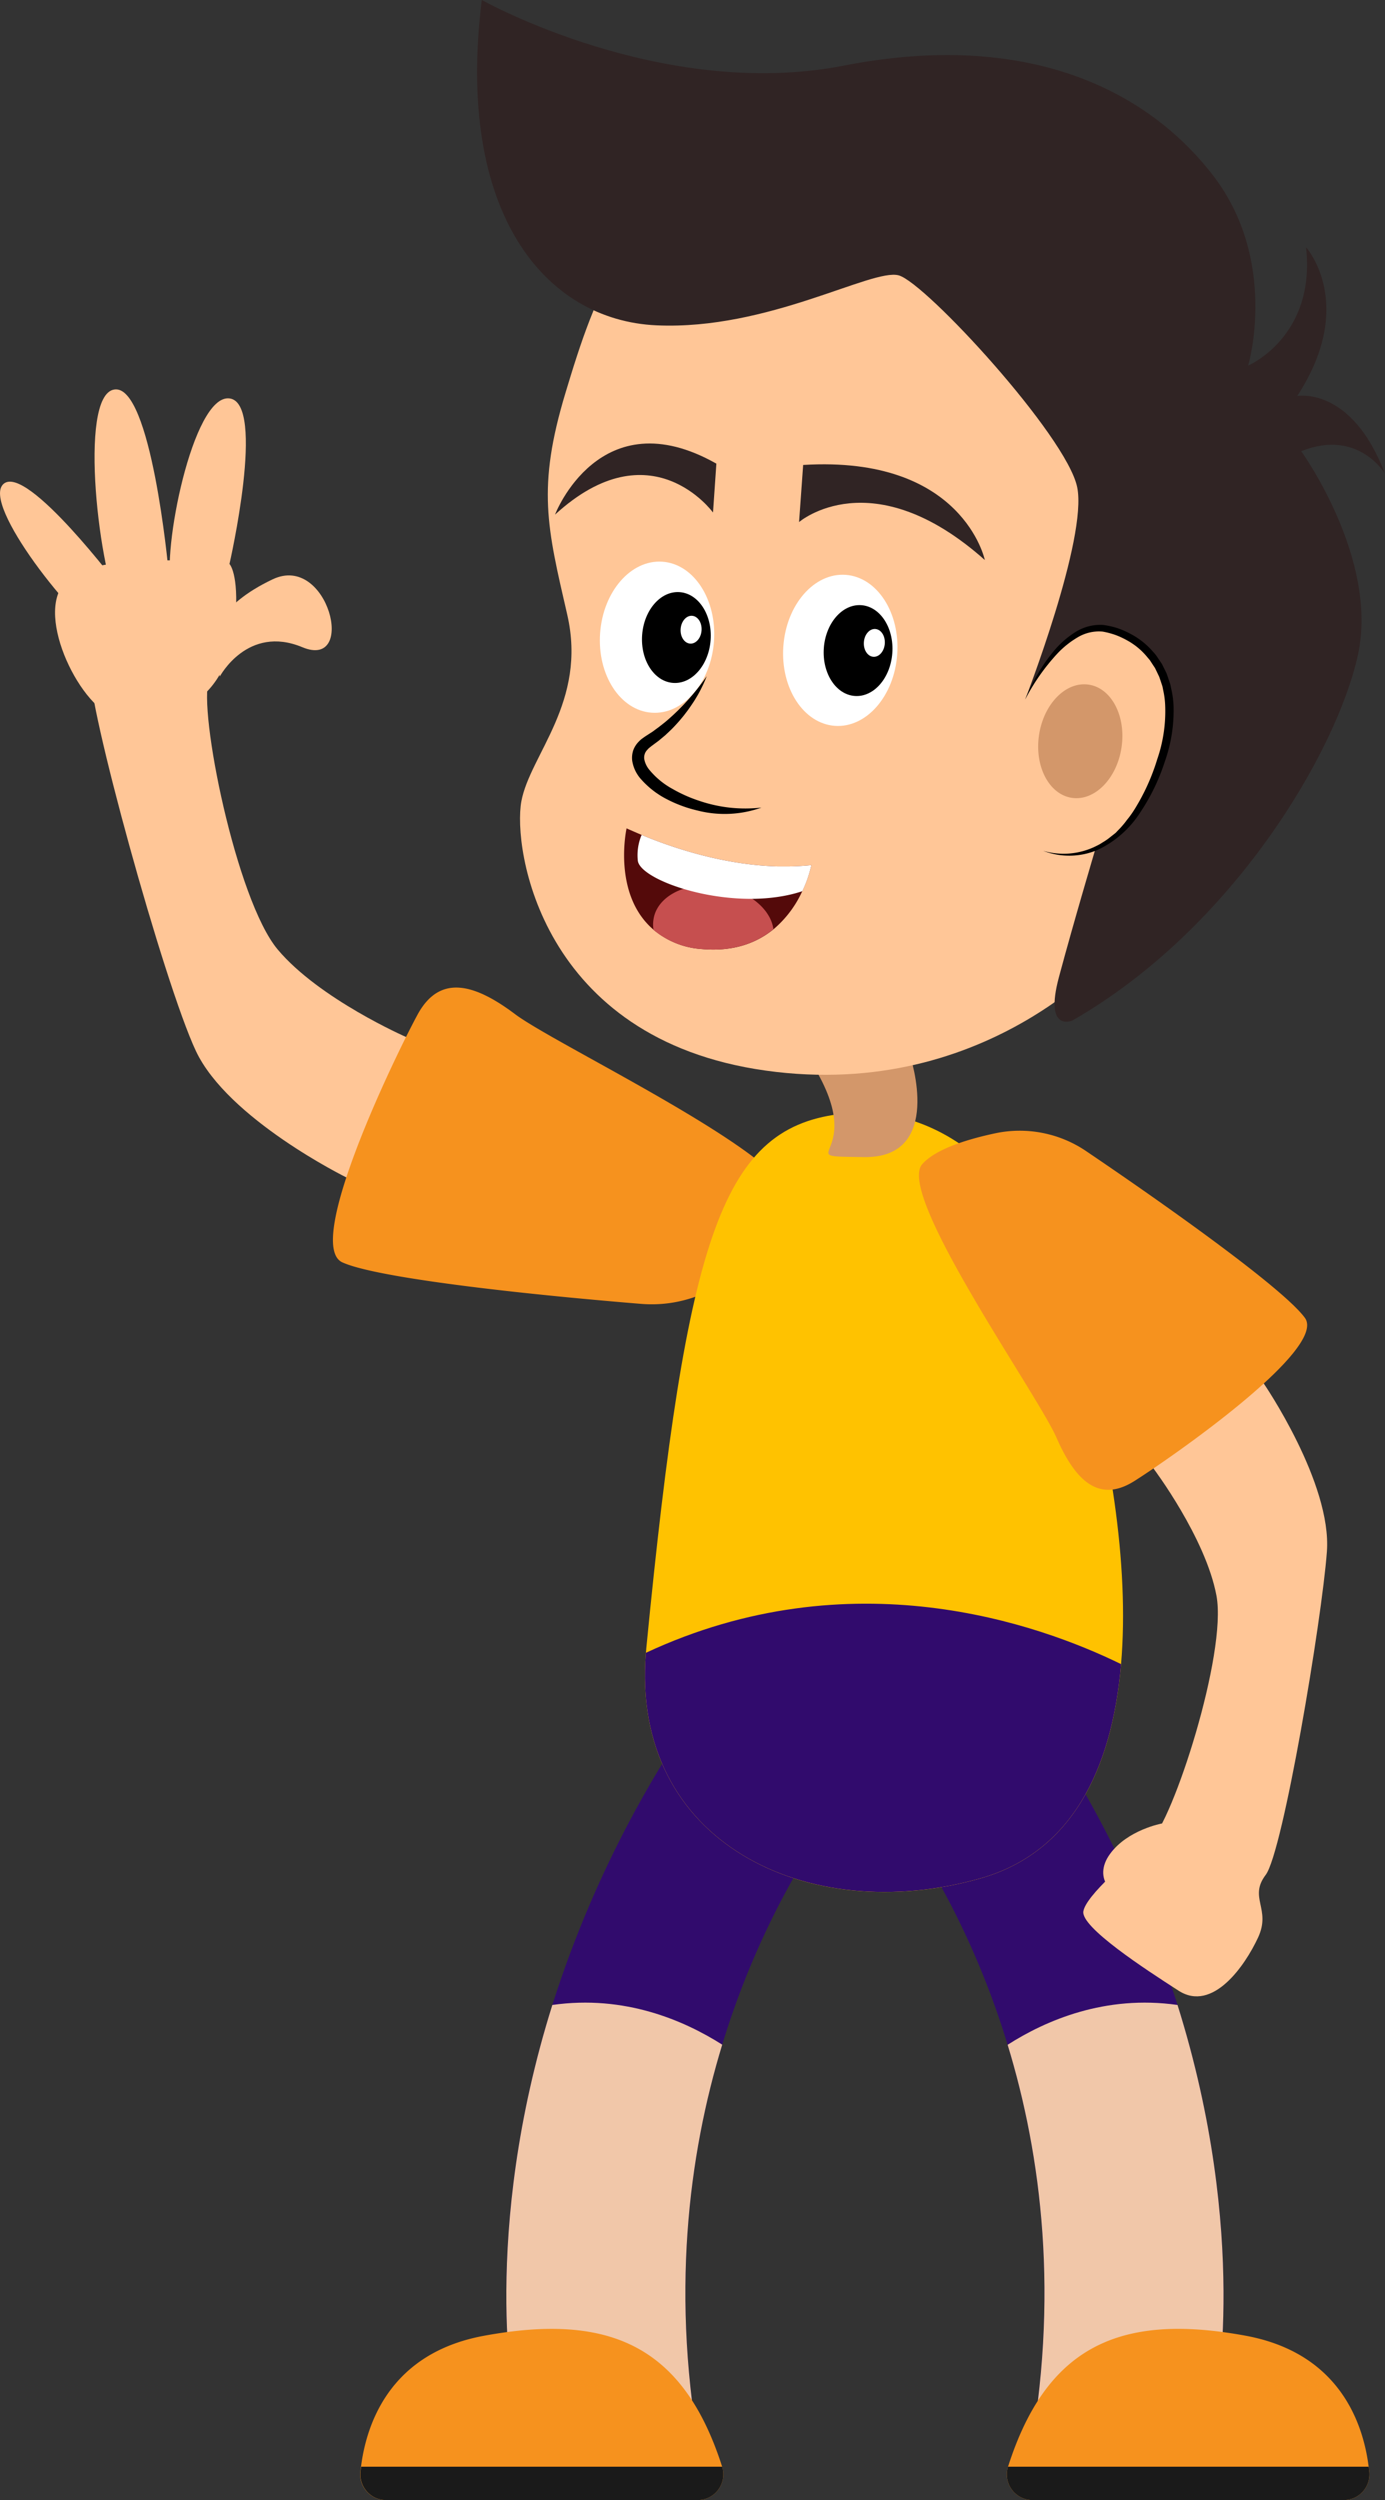 <svg xmlns="http://www.w3.org/2000/svg" viewBox="0 0 337.99 609.76"><rect x="0" y="0" width="337.99" height="609.76" fill="#333333" stroke="none"/><defs><style>.cls-1{fill:#ffc697;}.cls-2{fill:#f6921e;}.cls-3{fill:#310b6d;}.cls-4{fill:#f1c7a9;}.cls-5{fill:#1a1a1a;}.cls-6{fill:#ffc200;}.cls-7{fill:#d3976a;}.cls-8{fill:#302424;}.cls-9{fill:#fff;}.cls-10{fill:#540a0a;}.cls-11{fill:#c64f4f;}</style></defs><title>boy</title><g id="Layer_2" data-name="Layer 2"><g id="Layer_12" data-name="Layer 12"><path class="cls-1" d="M51,165.75c-2.71,7.34,6.63,53.74,16.76,65.82s31.36,21.36,31.36,21.36,2.83,32.33-14.57,34.25c0,0-28.94-14.23-36.76-30.88S21,170.76,22.05,163.19"/><path class="cls-2" d="M156.37,318a31.67,31.67,0,0,0,23.57-7.76c5.77-5.1,11.87-11.54,13-16.8C195.1,283,136,255.1,125.7,247.35s-18.56-9.57-23.83.16-27.78,56-18.33,60.37C91.79,311.65,126.69,315.57,156.37,318Z"/><path class="cls-1" d="M56,137.55S23.46,133.7,15.86,142s4.34,31.47,12.66,32.91,27,.18,28.93-23.93C58.33,139.85,56,137.55,56,137.55Z"/><path class="cls-1" d="M56,137.55s9-39.29,0-40.38-16.64,38-14.11,45.93S56,137.55,56,137.55Z"/><path class="cls-1" d="M41.09,138.89S36.89,93.57,27.88,95s-3.5,46.07,1.52,54S41.09,138.89,41.09,138.89Z"/><path class="cls-1" d="M29.19,143.24S6.57,113.17.89,118s17.55,33.88,24.51,37.3S29.19,143.24,29.19,143.24Z"/><path class="cls-1" d="M53.64,165s6.76-12.72,20.14-7.15,6.35-23-7.24-16.56S52.11,155,52.11,155Z"/><path class="cls-3" d="M134.79,489c-17.63,56.12-9.22,97.28-9.22,97.28l45.68,14.54c-7.75-40.66-3.2-75.3,5-102.14,12.05-39.61,32-62.25,32-62.25L167.45,421A270.71,270.71,0,0,0,134.79,489Z"/><path class="cls-4" d="M134.79,489c-17.63,56.12-9.22,97.28-9.22,97.28l45.68,14.54c-7.75-40.66-3.2-75.3,5-102.14C167,492.81,152.48,486.47,134.79,489Z"/><path class="cls-2" d="M94.23,609.76h76a6.28,6.28,0,0,0,6-8.15C166.79,572.13,148.75,564,118,569.7c-22.86,4.25-28.58,21.48-29.9,31.91-.06.44-.12.87-.16,1.28A6.27,6.27,0,0,0,94.23,609.76Z"/><path class="cls-5" d="M94.23,609.76h76a6.28,6.28,0,0,0,6-8.15H88.14c-.06.44-.12.87-.16,1.28A6.27,6.27,0,0,0,94.23,609.76Z"/><path class="cls-3" d="M287.36,489c17.63,56.12,9.22,97.28,9.22,97.28L250.9,600.85c7.75-40.66,3.2-75.3-5-102.14-12.05-39.61-32-62.25-32-62.25L254.7,421A270.71,270.71,0,0,1,287.36,489Z"/><path class="cls-4" d="M287.36,489c17.63,56.12,9.22,97.28,9.22,97.28L250.9,600.85c7.75-40.66,3.2-75.3-5-102.14C255.13,492.81,269.67,486.47,287.36,489Z"/><path class="cls-2" d="M327.92,609.76H252a6.27,6.27,0,0,1-6-8.15c9.41-29.48,27.45-37.62,58.16-31.91C327,574,332.69,591.18,334,601.61c.06.44.11.87.16,1.28A6.27,6.27,0,0,1,327.92,609.76Z"/><path class="cls-5" d="M327.92,609.76H252a6.27,6.27,0,0,1-6-8.15H334c.06.44.11.87.16,1.28A6.27,6.27,0,0,1,327.92,609.76Z"/><path class="cls-6" d="M157.72,402c0,.38-.07.76-.1,1.12-3.78,46.15,39.42,67,81.66,55,22-6.25,32.09-26.23,34.3-52.24,2.08-24.32-2.71-53.91-11.1-82.48-17.34-59.13-56.38-51.82-56.38-51.82C176.29,274.56,167.63,300.6,157.72,402Z"/><path class="cls-3" d="M157.62,403.11c-3.78,46.15,39.42,67,81.66,55,22-6.25,32.09-26.23,34.3-52.24C253.4,396,207.65,379.78,157.62,403.11Z"/><path class="cls-7" d="M222.13,257.64s8.31,24.83-11.24,24.57,2.11.53-13.11-23.41S222.13,257.64,222.13,257.64Z"/><path class="cls-1" d="M283.59,444.73s-8.47,1.53-12.76,7.51,1,10.84,4.51,10S285.71,455.84,283.59,444.73Z"/><path class="cls-1" d="M308.41,337.44s16.64,24.27,15.4,41-10.72,73.28-14.94,78.84,1.38,8.28-1.84,15.24-11.12,18.33-19.41,13S263.69,470,264.38,466.14s10.9-12.53,16.34-17.15,18.78-45.69,16.14-59.82-15.36-31-15.36-31S293.73,331.18,308.41,337.44Z"/><path class="cls-2" d="M265.1,280.78a28.88,28.88,0,0,0-22.21-4.38c-6.87,1.46-14.6,3.85-17.84,7.55-6.42,7.32,28.1,56,32.79,66.72s10.48,15.92,19,10.54S324,329.1,318.45,321.43C313.58,314.73,287.6,296,265.1,280.78Z"/><path class="cls-1" d="M272.84,230.81s-31,38-86,30.3-61.71-54.27-59.61-65.66,16.1-24.23,11.2-45.53S131,119,138,95.81s16.15-51.65,47.14-53.9,97.08,25.32,111,50.79S315.65,165.37,302,192,272.84,230.81,272.84,230.81Z"/><path class="cls-8" d="M250.19,170.57s15.26-39.28,12.68-51.76-37-49.87-43.55-51.65-31.84,13.41-59.08,12.19S111.08,51.87,117.58,0c0,0,43.93,24.68,88.38,16s73.8,5.73,90,26.7,8.64,46.46,8.64,46.46,16.53-7,14.13-28.84c0,0,12.47,13.83-2.16,36.26,0,0,13.27-2.46,21.39,18.91,0,0-6.54-11-20.42-5.45,0,0,18.95,26.21,13.85,49.65S301,226.39,261.68,248.91c0,0-6.9,3-3.27-10.57s9.27-32.5,9.27-32.5L257,161.31Z"/><path class="cls-1" d="M250.19,170.57s8.72-19.68,20.05-17.19,21.18,14.85,10.9,37.92-26.61,16.21-26.61,16.21"/><path d="M250.19,170.57a44.91,44.91,0,0,1,3-6.09,41.52,41.52,0,0,1,3.91-5.62,22.47,22.47,0,0,1,5.19-4.61,11.38,11.38,0,0,1,6.89-1.83,20.6,20.6,0,0,1,3.49.77,21.65,21.65,0,0,1,3.24,1.42,18.64,18.64,0,0,1,5.53,4.42,8.89,8.89,0,0,1,1.1,1.41l1,1.48.8,1.6c.12.27.27.53.38.81l.29.84.57,1.68.37,1.73a22.94,22.94,0,0,1,.44,3.5,37.27,37.27,0,0,1-2.14,13.69,49.62,49.62,0,0,1-6,12.39A24.92,24.92,0,0,1,268,207.22a17.64,17.64,0,0,1-13.42.29,17.76,17.76,0,0,0,13-1.2,11.18,11.18,0,0,0,1.43-.81,14.21,14.21,0,0,0,1.38-.9l1.28-1c.22-.18.44-.34.64-.52l.57-.6A21.45,21.45,0,0,0,275,200a24.31,24.31,0,0,0,1.92-2.69,51.27,51.27,0,0,0,5.48-12.11,35.87,35.87,0,0,0,1.95-13A20.5,20.5,0,0,0,284,169l-.32-1.59-.51-1.53-.26-.76c-.1-.25-.23-.49-.34-.73l-.7-1.45-.88-1.34c-.16-.22-.28-.46-.45-.67l-.52-.61a16.67,16.67,0,0,0-4.92-4.11,19.49,19.49,0,0,0-2.93-1.36,19.17,19.17,0,0,0-3.1-.81,10.1,10.1,0,0,0-6.06,1.39,22.17,22.17,0,0,0-5.12,4.13A50.81,50.81,0,0,0,250.19,170.57Z"/><ellipse class="cls-7" cx="263.62" cy="180.77" rx="13.96" ry="10.18" transform="translate(46.04 414.94) rotate(-81.54)"/><ellipse class="cls-9" cx="205.06" cy="158.62" rx="18.46" ry="13.93" transform="translate(32.15 351.78) rotate(-85.89)"/><ellipse cx="209.4" cy="158.68" rx="11.1" ry="8.38" transform="translate(36.12 356.16) rotate(-85.89)"/><ellipse class="cls-9" cx="213.37" cy="156.8" rx="3.4" ry="2.56" transform="translate(41.68 358.38) rotate(-85.89)"/><ellipse class="cls-9" cx="160.35" cy="155.4" rx="18.46" ry="13.93" transform="translate(-6.15 304.21) rotate(-85.89)"/><ellipse cx="165.06" cy="155.49" rx="11.1" ry="8.38" transform="translate(-1.86 308.98) rotate(-85.89)"/><ellipse class="cls-9" cx="168.66" cy="153.58" rx="3.4" ry="2.56" transform="translate(3.38 310.8) rotate(-85.89)"/><path class="cls-8" d="M196,113.4l-1,13.93s17.72-15.29,45.34,9.26C240.33,136.59,235,111,196,113.4Z"/><path class="cls-8" d="M174.82,113.08,174,125s-15.13-20.92-38.55.51C135.41,125.53,146.37,97,174.82,113.08Z"/><path class="cls-1" d="M172.47,164.91a45.3,45.3,0,0,1-14.34,15.92c-9.66,6.36,10.93,20.46,27.64,16.15"/><path d="M172.47,164.91a34.25,34.25,0,0,1-3.65,6.93,40.06,40.06,0,0,1-5,6.09l-1.45,1.37-1.53,1.28c-.53.41-1.07.8-1.61,1.2-.3.21-.47.37-.68.53a3.35,3.35,0,0,0-.54.52,2.71,2.71,0,0,0-.78,2.35,5.76,5.76,0,0,0,1.34,2.7,19.2,19.2,0,0,0,5.49,4.5,35.19,35.19,0,0,0,6.77,3,34.76,34.76,0,0,0,15,1.58,26.71,26.71,0,0,1-15.62.72,31.7,31.7,0,0,1-7.54-2.79,21.32,21.32,0,0,1-6.49-5.14,8.77,8.77,0,0,1-1.9-4.22,5.84,5.84,0,0,1,.27-2.58,5.91,5.91,0,0,1,1.38-2.12,5.77,5.77,0,0,1,.89-.77c.31-.22.64-.46.88-.61l1.55-1,1.51-1.11,1.48-1.16a53.07,53.07,0,0,0,5.46-5.26A56.57,56.57,0,0,0,172.47,164.91Z"/><path class="cls-10" d="M159.54,226.8a20.36,20.36,0,0,0,11.7,4.67c7.91.71,13.53-1.58,17.54-4.84a26.53,26.53,0,0,0,7-9.27A29.16,29.16,0,0,0,198,211c-1.83.19-3.66.3-5.48.32-.92,0-1.83,0-2.75,0-13-.36-25.22-4.42-32.49-7.4h0l-.7-.29-1.17-.5c-3.18-1.37-2.5-1.12-2.5-1.12S149.33,218.16,159.54,226.8Z"/><path class="cls-11" d="M159.49,224.16a7.86,7.86,0,0,0,0,2.65,20.48,20.48,0,0,0,11.72,4.66c7.89.71,13.53-1.57,17.53-4.84-.65-4.91-6-9.35-13-10.48C167.69,214.86,160.4,218.44,159.49,224.16Z"/><path class="cls-9" d="M155.65,209.93c.7,5.17,23.81,12.86,40.14,7.43A29.16,29.16,0,0,0,198,211c-1.83.19-3.66.3-5.48.32-.92,0-1.83,0-2.75,0-13-.36-25.22-4.42-32.49-7.4h0l-.7-.29A12.75,12.75,0,0,0,155.65,209.93Z"/></g></g></svg>